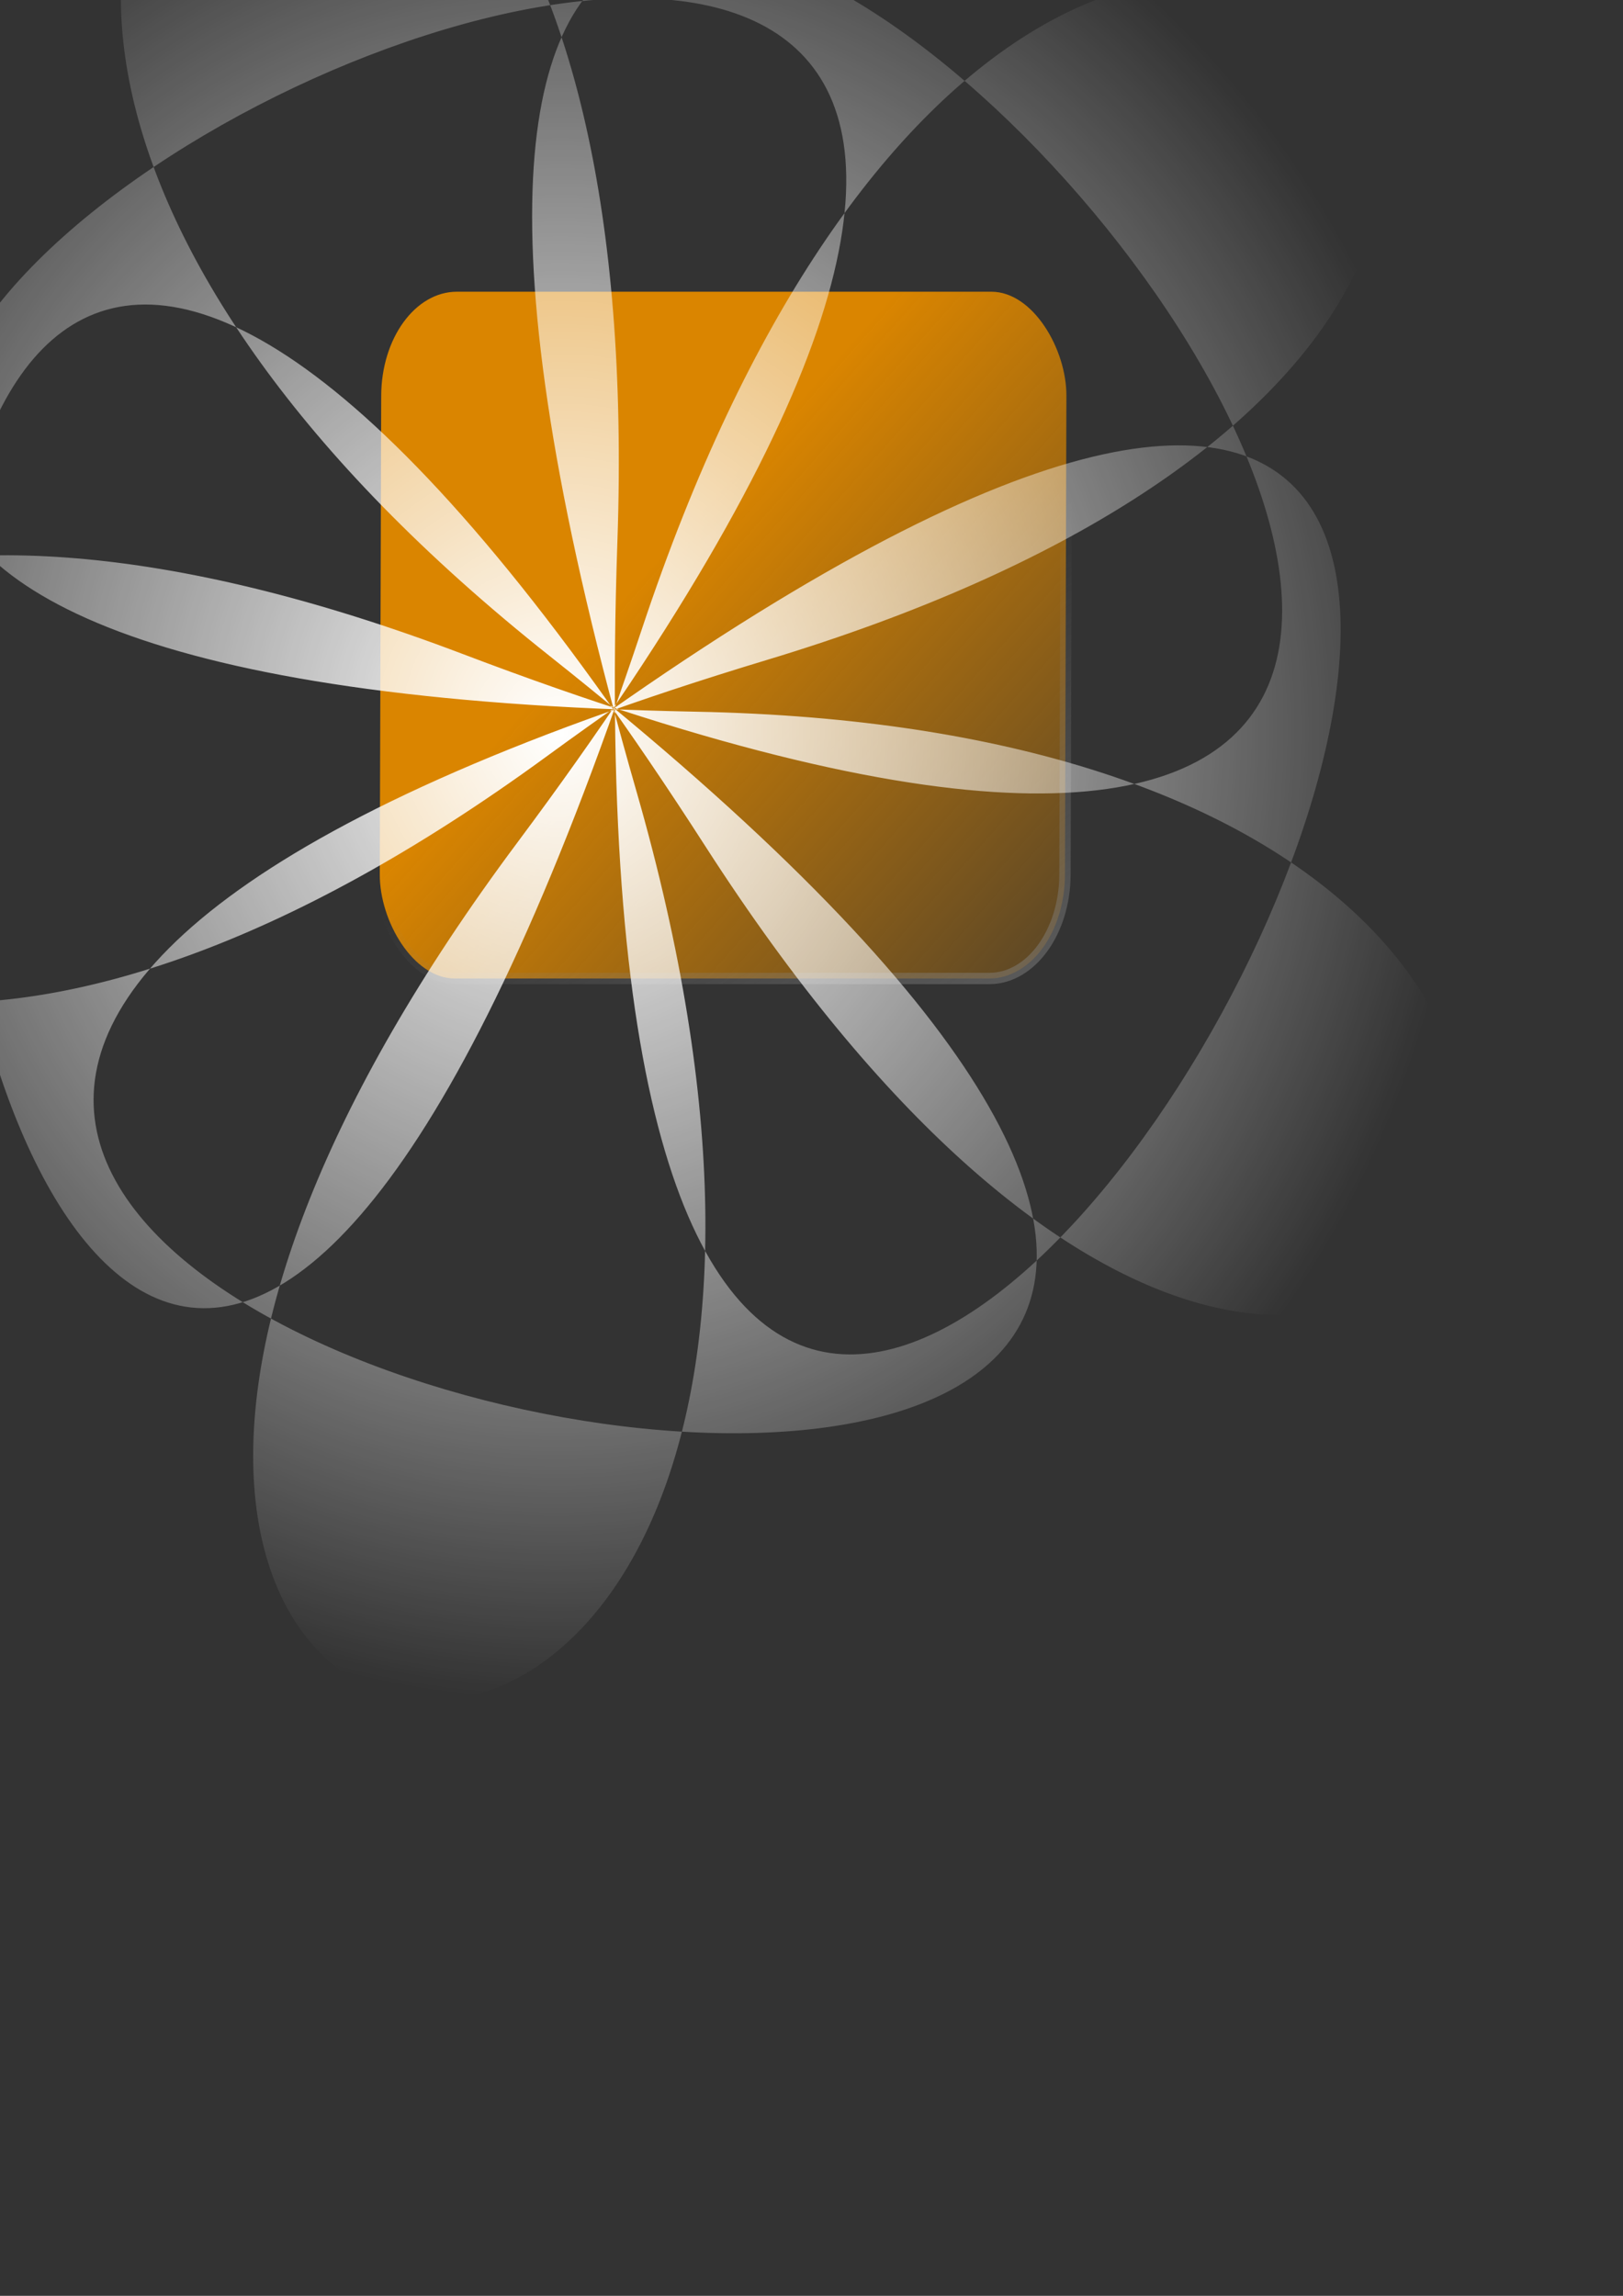 <?xml version="1.0" encoding="UTF-8" standalone="no"?>
<!-- Created with Inkscape (http://www.inkscape.org/) -->

<svg
   xmlns:dc="http://purl.org/dc/elements/1.1/"
   xmlns:cc="http://creativecommons.org/ns#"
   xmlns:rdf="http://www.w3.org/1999/02/22-rdf-syntax-ns#"
   xmlns:svg="http://www.w3.org/2000/svg"
   xmlns="http://www.w3.org/2000/svg"
   xmlns:xlink="http://www.w3.org/1999/xlink"
   xmlns:sodipodi="http://sodipodi.sourceforge.net/DTD/sodipodi-0.dtd"
   xmlns:inkscape="http://www.inkscape.org/namespaces/inkscape"
   width="744.094"
   height="1052.362"
   id="svg2"
   sodipodi:version="0.32"
   inkscape:version="0.48.3.1 r9886"
   sodipodi:docname="app.svg"
   version="1.1">
  <rect width="100%" height="100%" fill="#333333" stroke="none"/>
  <defs
     id="defs4">
    <linearGradient
       id="linearGradient7493">
      <stop
         id="stop7495"
         offset="0"
         style="stop-color:white;stop-opacity:1;" />
      <stop
         id="stop7497"
         offset="1"
         style="stop-color:white;stop-opacity:0;" />
    </linearGradient>
    <linearGradient
       id="linearGradient2794">
      <stop
         style="stop-color:#858585;stop-opacity:1;"
         offset="0"
         id="stop2796" />
      <stop
         style="stop-color:#858585;stop-opacity:0;"
         offset="1"
         id="stop2798" />
    </linearGradient>
    <linearGradient
       inkscape:collect="always"
       id="linearGradient2760">
      <stop
         style="stop-color:#da8500;stop-opacity:1;"
         offset="0"
         id="stop2762" />
      <stop
         style="stop-color:#da8500;stop-opacity:0;"
         offset="1"
         id="stop2764" />
    </linearGradient>
    <linearGradient
       inkscape:collect="always"
       xlink:href="#linearGradient2760"
       id="linearGradient2766"
       x1="270.25"
       y1="289.505"
       x2="509.559"
       y2="518.551"
       gradientUnits="userSpaceOnUse"
       gradientTransform="matrix(1,0,0,1.08,1.116,-21.607)" />
    <linearGradient
       inkscape:collect="always"
       xlink:href="#linearGradient2794"
       id="linearGradient2800"
       x1="581.078"
       y1="461.981"
       x2="462.129"
       y2="247.792"
       gradientUnits="userSpaceOnUse"
       gradientTransform="matrix(1,0,0,1.08,1.116,-21.607)" />
    <radialGradient
       inkscape:collect="always"
       xlink:href="#linearGradient7493"
       id="radialGradient7501"
       cx="87.632"
       cy="262.605"
       fx="87.632"
       fy="262.605"
       r="416.318"
       gradientTransform="matrix(1,0,0,1.017,0,-4.534)"
       gradientUnits="userSpaceOnUse" />
  </defs>
  <sodipodi:namedview
     id="base"
     pagecolor="#ffffff"
     bordercolor="#666666"
     borderopacity="1.0"
     gridtolerance="10000"
     guidetolerance="10"
     objecttolerance="10"
     inkscape:pageopacity="0.0"
     inkscape:pageshadow="2"
     inkscape:zoom="0.7192043"
     inkscape:cx="399.89606"
     inkscape:cy="884.96663"
     inkscape:document-units="px"
     inkscape:current-layer="layer1"
     inkscape:window-width="987"
     inkscape:window-height="793"
     inkscape:window-x="569"
     inkscape:window-y="134"
     showgrid="false"
     inkscape:window-maximized="0" />
  <g
     inkscape:label="Layer 1"
     inkscape:groupmode="layer"
     id="layer1">
    <rect
       style="fill:url(#linearGradient2766);fill-opacity:1;fill-rule:nonzero;stroke:url(#linearGradient2800);stroke-width:5.195;stroke-linejoin:round;stroke-miterlimit:4;stroke-opacity:0.681;stroke-dasharray:none"
       id="rect1872"
       width="314.137"
       height="314.806"
       x="175.32"
       y="133.718"
       rx="34.544"
       ry="47.683"
       inkscape:export-filename="C:\project\cfiler\icon.png"
       inkscape:export-xdpi="144.00066"
       inkscape:export-ydpi="144.00066"
       transform="matrix(1,0,-0.003,1,0,0)" />
    <path
       sodipodi:type="star"
       style="fill:url(#radialGradient7501);fill-opacity:1;fill-rule:evenodd;stroke:none"
       id="path3703"
       sodipodi:sides="5"
       sodipodi:cx="112.85714"
       sodipodi:cy="252.36218"
       sodipodi:r1="37.268639"
       sodipodi:r2="73.191269"
       sodipodi:arg1="2.5474065"
       sodipodi:arg2="-1.5527268"
       inkscape:flatsided="false"
       inkscape:rounded="10.021903"
       inkscape:randomized="0"
       d="m 81.976,273.226 c 816.622,-570.603 -1.065,901.623 32.203,-94.044 19.711,-589.925 -501.755,-305.432 -30.708,50.257 795.025,600.328 -857.824,277.604 99.392,1.566 567.143,-163.55 135.433,-571.581 -57.287,-13.675 -325.269,941.626 -529.099,-730.054 29.224,95.012 330.802,488.845 585.457,-47.824 -4.697,-58.709 -996.053,-18.371 530.822,-728.802 -81.331,57.154 C -293.922,776.461 295.173,852.812 123.157,288.179 -167.168,-664.801 980.323,567.809 43.668,228.491 -511.293,27.447 -401.866,611.304 81.976,273.226 z"
       transform="matrix(1,0,-0.003,1.048,169.416,60.417)" />
  </g>
</svg>
